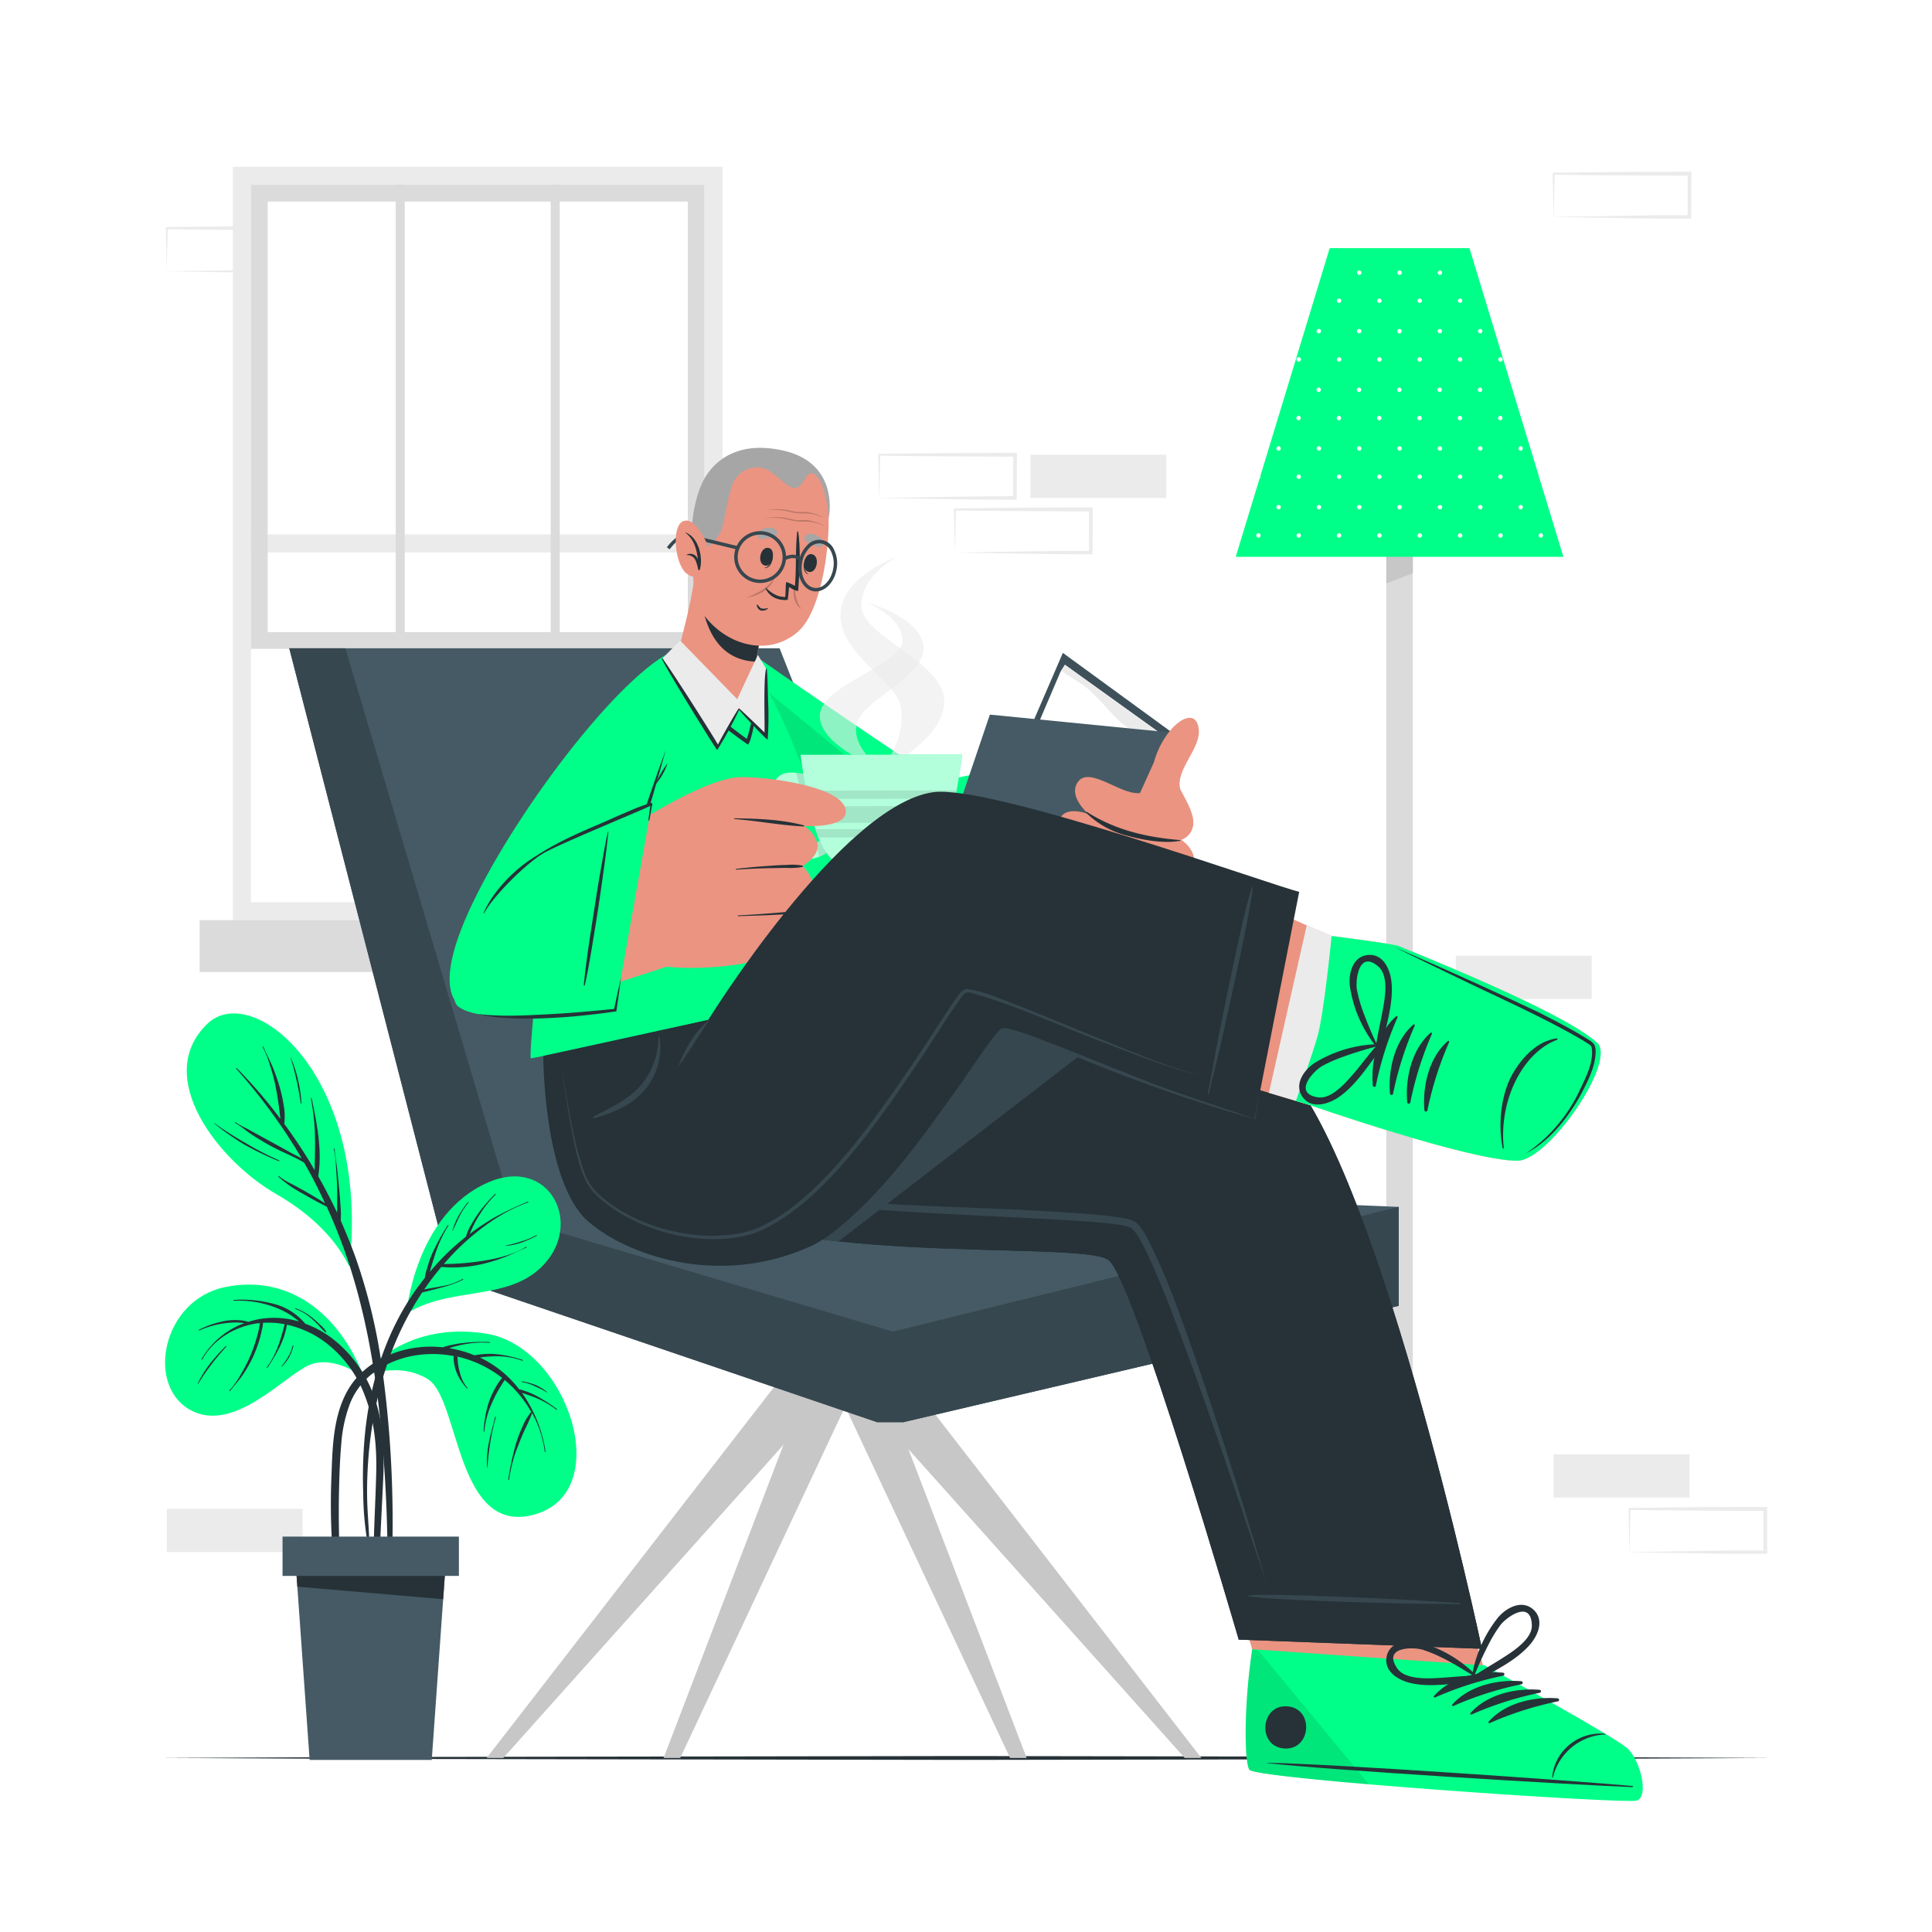 <svg class="animated" id="freepik_stories-man-reading" xmlns="http://www.w3.org/2000/svg" viewBox="0 0 500 500" version="1.1" xmlns:xlink="http://www.w3.org/1999/xlink" xmlns:svgjs="http://svgjs.com/svgjs"><style>svg#freepik_stories-man-reading:not(.animated) .animable {opacity: 0;}svg#freepik_stories-man-reading.animated #freepik--Lamp--inject-25 {animation: 1s 1 forwards cubic-bezier(.36,-0.01,.5,1.38) slideUp,1.5s Infinite  linear floating;animation-delay: 0s,1s;}svg#freepik_stories-man-reading.animated #freepik--Character--inject-25 {animation: 1.8s 1 forwards cubic-bezier(.36,-0.01,.5,1.38) slideLeft;animation-delay: 0s;}            @keyframes slideUp {                0% {                    opacity: 0;                    transform: translateY(30px);                }                100% {                    opacity: 1;                    transform: inherit;                }            }                    @keyframes floating {                0% {                    opacity: 1;                    transform: translateY(0px);                }                50% {                    transform: translateY(-10px);                }                100% {                    opacity: 1;                    transform: translateY(0px);                }            }                    @keyframes slideLeft {                0% {                    opacity: 0;                    transform: translateX(-30px);                }                100% {                    opacity: 1;                    transform: translateX(0);                }            }        </style><g id="freepik--background-complete--inject-25" class="animable" style="transform-origin: 250.135px 222.64px;"><g id="elxqzl6kpal5"><rect x="402.07" y="376.37" width="35.16" height="11.19" style="fill: rgb(235, 235, 235); transform-origin: 419.65px 381.965px; transform: rotate(180deg);" class="animable"></rect></g><g id="elqfpxbnw114"><rect x="376.77" y="247.34" width="35.16" height="11.19" style="fill: rgb(235, 235, 235); transform-origin: 394.35px 252.935px; transform: rotate(180deg);" class="animable"></rect></g><path d="M421.68,401.67c5.84-.09,20.81-.34,26.45-.41l8.71,0-.46.45,0-11.19.5.5c-5.84,0-20.73-.07-26.37-.15l-8.79-.11.24-.24-.24,11.19Zm0,0-.23-11.19v-.23h.24c4.39-.06,13.2-.16,17.58-.2l17.58-.07h.5v.5l0,11.19v.46h-.45l-8.87,0c-5.6-.06-20.5-.32-26.29-.42Z" style="fill: rgb(235, 235, 235); transform-origin: 439.4px 396.055px;" id="elyw11phdnmg" class="animable"></path><path d="M227.52,128.87c5.84-.1,20.81-.35,26.45-.41l8.71-.05-.46.46,0-11.19.5.5c-5.84,0-20.73-.07-26.37-.15l-8.79-.11.24-.24-.24,11.19Zm0,0-.24-11.19v-.23h.24c4.39-.06,13.19-.16,17.58-.19l17.58-.07h.5v.5l-.05,11.19v.46h-.45l-8.87-.05c-5.6-.06-20.51-.31-26.29-.41Z" style="fill: rgb(235, 235, 235); transform-origin: 245.23px 123.265px;" id="elx2iwctevwks" class="animable"></path><path d="M247.13,143c5.84-.1,20.81-.35,26.45-.41l8.71,0-.46.46,0-11.19.5.5c-5.84,0-20.73-.07-26.37-.15l-8.79-.11.24-.24L247.13,143Zm0,0-.24-11.19v-.23h.24c4.39-.06,13.2-.16,17.58-.19l17.58-.07h.5v.5L282.74,143v.46h-.45l-8.87-.05c-5.6-.06-20.5-.31-26.29-.41Z" style="fill: rgb(235, 235, 235); transform-origin: 264.84px 137.39px;" id="elkaj0qiu1daf" class="animable"></path><g id="elgjd69wfrmx6"><rect x="266.67" y="117.68" width="35.16" height="11.19" style="fill: rgb(235, 235, 235); transform-origin: 284.25px 123.275px; transform: rotate(180deg);" class="animable"></rect></g><g id="elkpgnctromuq"><rect x="43.16" y="390.48" width="35.16" height="11.19" style="fill: rgb(235, 235, 235); transform-origin: 60.74px 396.075px; transform: rotate(180deg);" class="animable"></rect></g><g id="elzjt8rav2hdj"><rect x="62.77" y="44.93" width="35.16" height="11.19" style="fill: rgb(235, 235, 235); transform-origin: 80.35px 50.525px; transform: rotate(180deg);" class="animable"></rect></g><path d="M43.16,70.23c5.84-.1,20.81-.35,26.45-.41l8.71,0-.46.45,0-11.19.5.5c-5.84,0-20.73-.07-26.37-.15l-8.79-.11L43.4,59l-.24,11.19Zm0,0L42.92,59v-.23h.24c4.39-.06,13.19-.16,17.58-.2l17.58-.07h.5V59l0,11.19v.46h-.45l-8.87,0c-5.6-.07-20.51-.32-26.29-.42Z" style="fill: rgb(235, 235, 235); transform-origin: 60.87px 64.575px;" id="elfhw2vx3fv9" class="animable"></path><path d="M402.07,56.12c5.84-.1,20.81-.34,26.45-.41l8.71,0-.46.45,0-11.19.5.5-17.58-.07c-4.38,0-13.2-.13-17.58-.19l.24-.24-.24,11.19Zm0,0-.24-11.19V44.7h.24c4.39-.06,13.2-.16,17.58-.2l17.58-.07h.5v.5l-.05,11.19v.46h-.45l-8.87,0c-5.6-.07-20.5-.32-26.29-.42Z" style="fill: rgb(235, 235, 235); transform-origin: 419.78px 50.505px;" id="el7as88tdh5xj" class="animable"></path><path d="M60.27,43.15v195H187v-195ZM182.33,233.46H65V47.83H182.33Z" style="fill: rgb(235, 235, 235); transform-origin: 123.635px 140.65px;" id="el0wa59bl5ok8" class="animable"></path><rect x="64.95" y="47.83" width="117.38" height="185.63" style="fill: rgb(255, 255, 255); transform-origin: 123.64px 140.645px;" id="elzpveybbjhl8" class="animable"></rect><g id="eloyfjis41iq"><rect x="64.94" y="138.3" width="117.38" height="4.68" style="fill: rgb(235, 235, 235); transform-origin: 123.63px 140.64px; transform: rotate(180deg);" class="animable"></rect></g><g id="elt2uk3z57i3"><rect x="51.66" y="238.13" width="143.95" height="13.42" style="fill: rgb(219, 219, 219); transform-origin: 123.635px 244.84px; transform: rotate(180deg);" class="animable"></rect></g><path d="M64.94,47.83H182.32V167.92H64.94ZM178,52.16H69.27V163.59H178Z" style="fill: rgb(219, 219, 219); transform-origin: 123.63px 107.875px;" id="els73tcop6v3" class="animable"></path><rect x="142.52" y="47.83" width="2.34" height="115.77" style="fill: rgb(219, 219, 219); transform-origin: 143.69px 105.715px;" id="elut3tzh156xn" class="animable"></rect><rect x="102.41" y="47.83" width="2.34" height="115.77" style="fill: rgb(219, 219, 219); transform-origin: 103.58px 105.715px;" id="elq0h3ltf39s" class="animable"></rect></g><g id="freepik--Floor--inject-25" class="animable" style="transform-origin: 250px 454.96px;"><polygon points="41.45 454.96 93.59 454.72 145.73 454.63 250 454.46 354.27 454.63 406.41 454.71 458.55 454.96 406.41 455.2 354.27 455.29 250 455.46 145.73 455.29 93.59 455.2 41.45 454.96" style="fill: rgb(38, 50, 56); transform-origin: 250px 454.96px;" id="el7b0cielqwou" class="animable"></polygon></g><g id="freepik--Lamp--inject-25" class="animable animator-active" style="transform-origin: 362.205px 261.535px;"><polygon points="395.79 458.85 328.63 458.85 340.51 448.62 383.9 448.62 395.79 458.85" style="fill: rgb(219, 219, 219); transform-origin: 362.21px 453.735px;" id="el15hgcbbxihf" class="animable"></polygon><rect x="358.77" y="123.93" width="6.87" height="324.69" style="fill: rgb(219, 219, 219); transform-origin: 362.205px 286.275px;" id="el3b7khjyn7m5" class="animable"></rect><polygon points="365.64 123.93 365.64 148.34 358.77 150.99 358.77 123.93 365.64 123.93" style="fill: rgb(199, 199, 199); transform-origin: 362.205px 137.46px;" id="el7f44oldex7k" class="animable"></polygon><polygon points="404.6 144.1 319.81 144.1 325.97 123.85 326.2 123.13 344.12 64.22 380.29 64.22 398.23 123.15 398.23 123.16 398.43 123.83 404.6 144.1" style="fill: rgb(0, 255, 136); transform-origin: 362.205px 104.16px;" id="elxeugsnu8mrb" class="animable"></polygon><path d="M347.12,77.83a.56.56,0,0,1-.57.57.57.57,0,0,1-.57-.57.58.58,0,0,1,.57-.57A.57.57,0,0,1,347.12,77.83Zm9.87-.57a.58.58,0,0,0-.57.57.57.57,0,0,0,.57.57.56.56,0,0,0,.57-.57A.57.57,0,0,0,357,77.26Zm10.44,0a.58.58,0,0,0-.57.57.57.57,0,0,0,.57.57.56.56,0,0,0,.57-.57A.57.57,0,0,0,367.43,77.26Zm10.44,0a.58.58,0,0,0-.57.57.57.57,0,0,0,.57.57.56.56,0,0,0,.57-.57A.57.57,0,0,0,377.87,77.26ZM351.77,70a.58.58,0,0,0-.57.57.57.57,0,0,0,.57.57.56.56,0,0,0,.57-.57A.57.57,0,0,0,351.77,70Zm10.44,0a.58.58,0,0,0-.57.57.57.57,0,0,0,.57.57.56.56,0,0,0,.57-.57A.57.57,0,0,0,362.21,70Zm10.44,0a.58.58,0,0,0-.57.57.57.57,0,0,0,.57.57.56.56,0,0,0,.57-.57A.57.57,0,0,0,372.65,70ZM336.11,92.44a.58.58,0,0,0-.57.57.57.57,0,0,0,.57.57.56.56,0,0,0,.57-.57A.57.57,0,0,0,336.11,92.44Zm10.44,0A.58.58,0,0,0,346,93a.57.57,0,0,0,.57.57.56.56,0,0,0,.57-.57A.57.57,0,0,0,346.55,92.44Zm10.44,0a.58.58,0,0,0-.57.57.57.57,0,0,0,.57.57.56.56,0,0,0,.57-.57A.57.57,0,0,0,357,92.44Zm10.44,0a.58.58,0,0,0-.57.57.57.57,0,0,0,.57.57A.56.56,0,0,0,368,93,.57.57,0,0,0,367.43,92.44Zm10.44,0a.58.58,0,0,0-.57.57.57.57,0,0,0,.57.57.56.56,0,0,0,.57-.57A.57.57,0,0,0,377.87,92.44Zm10.44,0a.58.58,0,0,0-.57.57.57.57,0,0,0,.57.57.56.56,0,0,0,.57-.57A.57.57,0,0,0,388.31,92.44Zm-47-7.31a.58.58,0,0,0-.57.57.57.57,0,0,0,.57.57.56.56,0,0,0,.57-.57A.57.57,0,0,0,341.33,85.13Zm10.44,0a.58.58,0,0,0-.57.57.57.57,0,0,0,.57.57.56.56,0,0,0,.57-.57A.57.57,0,0,0,351.77,85.13Zm10.44,0a.58.58,0,0,0-.57.57.57.57,0,0,0,.57.57.56.56,0,0,0,.57-.57A.57.57,0,0,0,362.21,85.13Zm10.44,0a.58.58,0,0,0-.57.57.57.57,0,0,0,.57.57.56.56,0,0,0,.57-.57A.57.57,0,0,0,372.65,85.13Zm10.44,0a.58.58,0,0,0-.57.57.57.57,0,0,0,.57.57.56.56,0,0,0,.57-.57A.57.57,0,0,0,383.09,85.13Zm-47,22.49a.58.58,0,0,0-.57.57.57.57,0,0,0,.57.57.56.56,0,0,0,.57-.57A.57.57,0,0,0,336.11,107.62Zm10.44,0a.58.58,0,0,0-.57.57.57.57,0,0,0,.57.57.56.56,0,0,0,.57-.57A.57.57,0,0,0,346.55,107.62Zm10.44,0a.58.58,0,0,0-.57.57.57.57,0,0,0,.57.57.56.56,0,0,0,.57-.57A.57.57,0,0,0,357,107.62Zm10.44,0a.58.58,0,0,0-.57.57.57.57,0,0,0,.57.57.56.56,0,0,0,.57-.57A.57.57,0,0,0,367.43,107.62Zm10.44,0a.58.58,0,0,0-.57.57.57.57,0,0,0,.57.57.56.56,0,0,0,.57-.57A.57.57,0,0,0,377.87,107.62Zm10.44,0a.58.58,0,0,0-.57.57.57.57,0,0,0,.57.57.56.56,0,0,0,.57-.57A.57.57,0,0,0,388.31,107.62Zm-47-7.31a.58.58,0,0,0-.57.57.57.57,0,0,0,.57.57.56.56,0,0,0,.57-.57A.57.57,0,0,0,341.33,100.31Zm10.44,0a.58.58,0,0,0-.57.57.57.57,0,0,0,.57.57.56.56,0,0,0,.57-.57A.57.57,0,0,0,351.77,100.31Zm10.44,0a.58.58,0,0,0-.57.57.57.57,0,0,0,.57.57.56.56,0,0,0,.57-.57A.57.57,0,0,0,362.21,100.31Zm10.44,0a.58.58,0,0,0-.57.57.57.57,0,0,0,.57.57.56.56,0,0,0,.57-.57A.57.57,0,0,0,372.65,100.31Zm10.44,0a.58.58,0,0,0-.57.57.57.57,0,0,0,.57.57.56.56,0,0,0,.57-.57A.57.57,0,0,0,383.09,100.31ZM326.2,123.13l-.23.72a.54.54,0,0,0,.28-.48A.52.52,0,0,0,326.2,123.13Zm9.91-.32a.57.57,0,0,0-.57.57.58.58,0,0,0,.57.57.57.57,0,0,0,.57-.57A.56.56,0,0,0,336.11,122.81Zm10.44,0a.57.57,0,0,0-.57.57.58.58,0,0,0,.57.57.57.57,0,0,0,.57-.57A.56.56,0,0,0,346.55,122.81Zm10.44,0a.57.57,0,0,0-.57.57.58.58,0,0,0,.57.57.57.57,0,0,0,.57-.57A.56.56,0,0,0,357,122.81Zm10.44,0a.57.57,0,0,0-.57.57.58.58,0,0,0,.57.57.57.57,0,0,0,.57-.57A.56.56,0,0,0,367.43,122.81Zm10.44,0a.57.57,0,0,0-.57.57.58.58,0,0,0,.57.57.57.57,0,0,0,.57-.57A.56.56,0,0,0,377.87,122.81Zm10.44,0a.57.57,0,0,0-.57.57.58.58,0,0,0,.57.57.57.57,0,0,0,.57-.57A.56.56,0,0,0,388.31,122.81Zm9.92.35a.49.49,0,0,0,0,.21.52.52,0,0,0,.24.46Zm-67.34-7.67a.58.58,0,0,0-.57.57.57.57,0,0,0,.57.57.56.56,0,0,0,.57-.57A.57.57,0,0,0,330.89,115.49Zm10.44,0a.58.58,0,0,0-.57.57.57.57,0,0,0,.57.57.56.56,0,0,0,.57-.57A.57.57,0,0,0,341.33,115.49Zm10.44,0a.58.58,0,0,0-.57.57.57.57,0,0,0,.57.57.56.56,0,0,0,.57-.57A.57.57,0,0,0,351.77,115.49Zm10.44,0a.58.58,0,0,0-.57.57.57.57,0,0,0,.57.57.56.56,0,0,0,.57-.57A.57.57,0,0,0,362.21,115.49Zm10.44,0a.58.58,0,0,0-.57.57.57.57,0,0,0,.57.57.56.56,0,0,0,.57-.57A.57.57,0,0,0,372.65,115.49Zm10.44,0a.58.58,0,0,0-.57.57.57.57,0,0,0,.57.57.56.56,0,0,0,.57-.57A.57.57,0,0,0,383.09,115.49Zm10.44,0a.58.58,0,0,0-.57.57.57.57,0,0,0,.57.57.56.56,0,0,0,.57-.57A.57.57,0,0,0,393.53,115.49ZM325.67,138a.57.57,0,0,0-.57.57.58.58,0,0,0,.57.57.57.57,0,0,0,.57-.57A.56.56,0,0,0,325.67,138Zm10.44,0a.57.57,0,0,0-.57.57.58.58,0,0,0,.57.57.57.57,0,0,0,.57-.57A.56.56,0,0,0,336.11,138Zm10.44,0a.57.57,0,0,0-.57.57.58.58,0,0,0,.57.57.57.57,0,0,0,.57-.57A.56.56,0,0,0,346.55,138ZM357,138a.57.57,0,0,0-.57.57.58.58,0,0,0,.57.57.57.57,0,0,0,.57-.57A.56.56,0,0,0,357,138Zm10.44,0a.57.57,0,0,0-.57.57.58.58,0,0,0,.57.57.57.57,0,0,0,.57-.57A.56.56,0,0,0,367.43,138Zm10.44,0a.57.57,0,0,0-.57.57.58.58,0,0,0,.57.57.57.57,0,0,0,.57-.57A.56.56,0,0,0,377.87,138Zm10.44,0a.57.57,0,0,0-.57.57.58.58,0,0,0,.57.57.57.57,0,0,0,.57-.57A.56.56,0,0,0,388.31,138Zm10.44,0a.57.57,0,0,0-.57.57.58.58,0,0,0,.57.57.57.57,0,0,0,.57-.57A.56.56,0,0,0,398.75,138Zm-67.86-7.31a.57.57,0,0,0-.57.57.58.58,0,0,0,.57.57.57.57,0,0,0,.57-.57A.56.56,0,0,0,330.89,130.68Zm10.44,0a.57.57,0,0,0-.57.57.58.58,0,0,0,.57.57.57.57,0,0,0,.57-.57A.56.56,0,0,0,341.33,130.68Zm10.44,0a.57.57,0,0,0-.57.57.58.58,0,0,0,.57.57.57.57,0,0,0,.57-.57A.56.56,0,0,0,351.77,130.68Zm10.44,0a.57.57,0,0,0-.57.57.58.58,0,0,0,.57.57.57.57,0,0,0,.57-.57A.56.56,0,0,0,362.21,130.68Zm10.44,0a.57.57,0,0,0-.57.57.58.58,0,0,0,.57.57.57.57,0,0,0,.57-.57A.56.56,0,0,0,372.65,130.68Zm10.44,0a.57.57,0,0,0-.57.57.58.58,0,0,0,.57.57.57.57,0,0,0,.57-.57A.56.56,0,0,0,383.09,130.68Zm10.44,0a.57.57,0,0,0-.57.57.58.58,0,0,0,.57.57.57.57,0,0,0,.57-.57A.56.56,0,0,0,393.53,130.68Z" style="fill: rgb(255, 255, 255); transform-origin: 362.215px 104.57px;" id="el8d2nnxljk08" class="animable"></path></g><g id="freepik--Character--inject-25" class="animable" style="transform-origin: 250.002px 290.992px;"><polygon points="202.3 356.41 125.94 454.96 130.25 454.96 218.43 356.41 202.3 356.41" style="fill: rgb(199, 199, 199); transform-origin: 172.185px 405.685px;" id="elbzci7rkrpdv" class="animable"></polygon><polygon points="209.47 356.41 171.74 454.96 176.04 454.96 222.29 356.41 209.47 356.41" style="fill: rgb(199, 199, 199); transform-origin: 197.015px 405.685px;" id="eliartqcfqjmk" class="animable"></polygon><polygon points="227.97 356.41 265.7 454.96 261.4 454.96 215.15 356.41 227.97 356.41" style="fill: rgb(199, 199, 199); transform-origin: 240.425px 405.685px;" id="elw6m0m67wfua" class="animable"></polygon><polygon points="234.56 356.41 310.91 454.96 306.61 454.96 218.43 356.41 234.56 356.41" style="fill: rgb(199, 199, 199); transform-origin: 264.67px 405.685px;" id="elev5knv6zsjt" class="animable"></polygon><polygon points="362 337.95 362 312.34 257.14 308.04 201.76 167.77 74.86 167.77 116.84 330.59 227.03 368.07 233.75 368.07 362 337.95" style="fill: rgb(69, 90, 100); transform-origin: 218.43px 267.92px;" id="eleg9xvwy8tvj" class="animable"></polygon><polygon points="74.86 167.77 89.38 167.77 133.24 315.54 231.06 344.62 362 312.34 362 337.95 233.75 368.07 227.03 368.07 116.84 330.59 74.86 167.77" style="fill: rgb(55, 71, 79); transform-origin: 218.43px 267.92px;" id="elkxj2kse69p9" class="animable"></polygon><path d="M423.14,465.65c-3.24.88-96.47-5.19-99.79-7.63-.4-.25.7-31.17.7-31.17.15-.43-13.79-41.84-13.79-41.84l57.22-5.24,16.82,52.7s12.27,6,22.92,11.92c0,0,0,0,0,0,6.57,3.61,12.26,6.9,13.56,8.05C424.12,455.51,426.38,464.81,423.14,465.65Z" style="fill: rgb(235, 148, 129); transform-origin: 367.486px 422.753px;" id="elue9gdc5rrl" class="animable"></path><path d="M423.5,466c-3.33.87-96.67-5.44-100.08-7.93-1.29-.94-1.72-15.42.64-31.25L384.22,431s33.5,18.34,36.94,21.47S426.84,465.16,423.5,466Z" style="fill: rgb(0, 255, 136); transform-origin: 373.757px 446.451px;" id="elw5i89jpri3a" class="animable"></path><g id="elbydn6gsnc36"><path d="M323.43,458.1c1.24.9,14.46,2.32,30.91,3.72L325.53,427h0l-1.47-.09C321.7,442.68,322.13,457.16,323.43,458.1Z" style="opacity: 0.1; transform-origin: 338.356px 444.365px;" class="animable"></path></g><path d="M422.42,462.21c-15.62-1.44-78.76-5.79-94.31-6-.13,0-.13.09,0,.1,15.45,1.77,78.62,5.6,94.3,6.19C422.73,462.48,422.75,462.24,422.42,462.21Z" style="fill: rgb(38, 50, 56); transform-origin: 375.336px 459.355px;" id="el4must748xf4" class="animable"></path><path d="M415.38,448.7a12.55,12.55,0,0,0-9.61,3.18A12.23,12.23,0,0,0,401.7,460c0,.09.17.11.19,0a14.56,14.56,0,0,1,13.48-11.12A.1.1,0,1,0,415.38,448.7Z" style="fill: rgb(38, 50, 56); transform-origin: 408.609px 454.359px;" id="elp3eqalymv7d" class="animable"></path><path d="M389,432.89c-6.26-.51-13.67,1.21-17.91,6.07-.16.19.11.42.3.34a86.68,86.68,0,0,1,17.66-5.63A.4.4,0,0,0,389,432.89Z" style="fill: rgb(38, 50, 56); transform-origin: 380.191px 436.06px;" id="elg62bsne2wso" class="animable"></path><path d="M393.73,435.1c-6.25-.51-13.66,1.21-17.9,6.07-.17.19.1.42.3.34a86.48,86.48,0,0,1,17.66-5.63A.4.4,0,0,0,393.73,435.1Z" style="fill: rgb(38, 50, 56); transform-origin: 384.926px 438.27px;" id="eluwzdhzkrjlh" class="animable"></path><path d="M398.44,437.32c-6.26-.51-13.67,1.2-17.9,6.06-.17.19.1.42.29.34a86.57,86.57,0,0,1,17.67-5.63A.39.39,0,0,0,398.44,437.32Z" style="fill: rgb(38, 50, 56); transform-origin: 389.646px 440.485px;" id="el67h0yl26w3h" class="animable"></path><path d="M403.15,439.53c-6.26-.51-13.67,1.21-17.91,6.07-.16.18.11.41.3.33a86.65,86.65,0,0,1,17.66-5.62A.4.4,0,0,0,403.15,439.53Z" style="fill: rgb(38, 50, 56); transform-origin: 394.341px 442.695px;" id="elgnuxj602oyf" class="animable"></path><path d="M333.1,441.59c-7-.45-7.75,10.47-.71,10.92S340.14,442.05,333.1,441.59Z" style="fill: rgb(38, 50, 56); transform-origin: 332.752px 447.05px;" id="elzvdxdw9m8rc" class="animable"></path><path d="M396.92,416.64c-3-2.84-7.16-.54-9.29,2.05a33,33,0,0,0-6.78,15.63.17.17,0,0,0,.19.19.77.77,0,0,0,1.09.59c4.66-2.79,10-5.18,13.67-9.31C398,423.37,399.75,419.33,396.92,416.64Zm-8.58,12.79c-2.26,1.42-4.58,2.73-6.79,4.24a97.11,97.11,0,0,1,4.16-9,35.75,35.75,0,0,1,2.57-4.07c1.5-2,8-6.8,8.16.06C396.53,424.4,391,427.73,388.34,429.43Z" style="fill: rgb(38, 50, 56); transform-origin: 389.619px 425.253px;" id="elv3s0vlputa" class="animable"></path><path d="M365.14,435.59c5.39,1.21,11.12,0,16.54-.43a.76.76,0,0,0,.54-1.11.17.17,0,0,0,0-.27,33,33,0,0,0-14.63-8.72c-3.25-.86-8-.29-8.75,3.76C358.16,432.66,362,434.89,365.14,435.59Zm-3.54-3.82c-3.88-5.66,4.21-5.55,6.59-4.82a35.84,35.84,0,0,1,4.46,1.8c3,1.41,5.8,3.22,8.66,4.91-2.68.07-5.32.36-8,.53C370.14,434.39,363.73,434.89,361.6,431.77Z" style="fill: rgb(38, 50, 56); transform-origin: 370.536px 430.414px;" id="el1t8pehgq41j" class="animable"></path><path d="M383.53,426.71l-62.95-2.38s-27.31-94-33.79-98.31c-7.82-5.2-89.52,2.43-114.36-18-14.24-11.72-16.79-34.92-16.79-34.92L200.89,252s8.5,7.22,11.16,8.25c9.9,3.85,93.56-4.46,117.38,13.63C355.31,293.54,383.53,426.71,383.53,426.71Z" style="fill: rgb(38, 50, 56); transform-origin: 269.585px 339.355px;" id="el3p3lwyfzdh3" class="animable"></path><path d="M383.53,426.71l-62.95-2.38s-27.31-94-33.79-98.31c-7.82-5.2-89.52,2.43-114.36-18-14.24-11.72-16.79-34.92-16.79-34.92L200.89,252s8.5,7.22,11.16,8.25c9.9,3.85,93.56-4.46,117.38,13.63C355.31,293.54,383.53,426.71,383.53,426.71Z" style="fill: rgb(38, 50, 56); transform-origin: 269.585px 339.355px;" id="elbttjhi2jbm7" class="animable"></path><path d="M377.79,414.87c-10.66-.6-7.59-.57-18.26-1.06-5.22-.24-31.46-1.5-36.37-.91a.11.11,0,0,0,0,.21c4.85.94,31.11,1.64,36.34,1.78,10.67.29,7.61.1,18.29.28A.15.15,0,0,0,377.79,414.87Z" style="fill: rgb(55, 71, 79); transform-origin: 350.511px 413.957px;" id="elprke1mbsp8" class="animable"></path><path d="M166.92,276.43c4.79,11.32,11.57,22.89,22.45,29.22a25.32,25.32,0,0,0,7,2.33c24.74,4.33,50,4,75.11,5.53,6.29.41,12.64.68,18.91,1.68a10.15,10.15,0,0,1,3.53,1.1,13,13,0,0,1,2.76,3.7c5.28,10.11,8.93,20.92,12.73,31.63q9.84,28.56,18.17,57.62c-6.37-19.1-12.73-38.2-19.61-57.11-3.52-9.41-6.91-18.91-11.17-27.94-1.13-2.17-2.23-4.75-4-6.39-2-.87-4.29-.94-6.44-1.24-5-.51-10-.78-15-1.05-17.77-1-42.84-1.86-60.3-3.89-7.45-1.08-15.38-1.52-22.22-5-10.91-6.59-17.53-18.6-21.9-30.2Z" style="fill: rgb(55, 71, 79); transform-origin: 247.25px 342.83px;" id="el6dzixtitw4e" class="animable"></path><path d="M292.19,263.35,217,321.26c-18.22-1.94-35.29-5.67-44.52-13.26-14.24-11.72-16.8-34.92-16.8-34.92L200.89,252s8.49,7.22,11.15,8.25C218.75,262.88,259.32,259.9,292.19,263.35Z" style="fill: rgb(55, 71, 79); transform-origin: 223.935px 286.63px;" id="elntoeqd5h0xf" class="animable"></path><path d="M185.61,181.39c15.09,24.67,38.52,52.45,45.68,55.83,9.06,4.28,54.91-.57,57.27-1.05,3.86-.79-.29-41.72-3.77-40.56-9.19,3.06-38.58,8.95-41.24,7.58S221,188.83,200,173.77C185.46,163.35,176.25,166.08,185.61,181.39Z" style="fill: rgb(235, 148, 129); transform-origin: 235.967px 203.256px;" id="ell8fx0s2hif" class="animable"></path><path d="M281,194l.85,48.89s-41.4,1.87-50.8-3.27-35-39.32-45-56.71-.41-20.08,12.18-11.23,43.7,30.12,45.11,30.33S281,194,281,194Z" style="fill: rgb(0, 255, 136); transform-origin: 231.869px 204.988px;" id="el4qeib2tsncm" class="animable"></path><path d="M271.6,224.42c-.05-5.78-.06-11.56-.33-17.34-.15-3.28-.29-6.57-.47-9.85,0-.12-.22-.13-.23,0-.17,5.8-.33,11.62-.24,17.43s.13,11.57.3,17.35c.09,3.28.29,6.55.58,9.83a.06.06,0,0,0,.12,0C271.7,236,271.66,230.24,271.6,224.42Z" style="fill: rgb(38, 50, 56); transform-origin: 270.972px 219.518px;" id="el6gx46nmjdu9" class="animable"></path><g id="elq3vyswuh7cj"><path d="M275.82,243.05c-11.83.29-37.65.45-44.82-3.47-9.4-5.14-35-39.32-45-56.7-4.8-8.35-5.09-13.32-2.69-15.24a8,8,0,0,1,1,.21C204.36,182.85,247.8,220,275.82,243.05Z" style="opacity: 0.1; transform-origin: 228.829px 205.411px;" class="animable"></path></g><polygon points="303.37 189.61 275.07 168.97 250.55 225.71 278.89 243.14 303.37 189.61" style="fill: rgb(69, 90, 100); transform-origin: 276.96px 206.055px;" id="ely73om60sbp" class="animable"></polygon><g id="el8tzmpecwt1w"><polygon points="303.37 189.61 275.07 168.97 250.55 225.71 278.89 243.14 303.37 189.61" style="opacity: 0.1; transform-origin: 276.96px 206.055px;" class="animable"></polygon></g><path d="M299.68,189.33l-24.07-17.28-1.14,1.76L255,219.44a57.23,57.23,0,0,1,5.61,6.84c2.13,3.24,8.25,13.64,15.9,14.52Z" style="fill: rgb(255, 255, 255); transform-origin: 277.34px 206.425px;" id="el0kz57w6madh" class="animable"></path><path d="M298.4,192.27s-6.48-3.22-9.66-6.57-6.23-7-8.86-8.7-5.28-3.39-5.28-3.39l1-1.56,24.07,17.28Z" style="fill: rgb(235, 235, 235); transform-origin: 287.135px 182.16px;" id="el2nm2e3dez4x" class="animable"></path><polygon points="236.34 243.42 281.69 244.59 303.37 189.61 256.18 184.94 236.34 243.42" style="fill: rgb(69, 90, 100); transform-origin: 269.855px 214.765px;" id="elep6mtlq98h" class="animable"></polygon><path d="M301.6,196.6c1.85,5.2,7.16,12,7.23,16.07a4.71,4.71,0,0,1-3.11,4.68s3.84,2.43,3.29,6.17c-.28,1.92-3.59,3.16-3.59,3.16s3,2.08,2.3,5.37c-.56,2.62-3.8,3.47-3.8,3.47s1.94,3.34.52,5.83c-2.87,5.05-25.75,2.72-28.43-6.07-1.25-4.1,4.31-3.23,4.31-3.23s-7.69-3.18-7.33-7.91,7.52-3.16,7.52-3.16-7.43-3.15-6.56-8c.9-5.06,7.79-2.27,7.79-2.27s-4.74-4-3.22-7.54c2.51-5.9,11.36,2.74,16.51,2.06l3.62-8Z" style="fill: rgb(235, 148, 129); transform-origin: 291.021px 220.29px;" id="elyh95adm3luk" class="animable"></path><path d="M305.45,204.28c-1.32-5.08,5.36-10.51,4.79-15.55-.76-6.81-8.93-1-11.59,8.47l-.76,7.75Z" style="fill: rgb(235, 148, 129); transform-origin: 304.082px 195.358px;" id="elrsq9nw7zlbb" class="animable"></path><path d="M303.43,235.73a.06.06,0,0,1,0,.12A39.83,39.83,0,0,1,280,232c-.23-.12-.13-.54.15-.45A81.85,81.85,0,0,0,303.43,235.73Z" style="fill: rgb(38, 50, 56); transform-origin: 291.681px 233.888px;" id="elazk03dldow" class="animable"></path><path d="M305.52,226.74c.09,0,.09.15,0,.16-7.95,1.06-17.83-.56-25.3-5.74-.25-.18-.3-.6,0-.41C285.44,223.82,298.09,226.62,305.52,226.74Z" style="fill: rgb(38, 50, 56); transform-origin: 292.8px 223.955px;" id="elknvdratbdh9" class="animable"></path><path d="M281.31,210.14c7.36,4.7,15.48,6.56,24.09,7.27.11,0,.09.17,0,.19-4.31.8-9.75-.23-13.92-1.39a23,23,0,0,1-10.32-5.81C281,210.29,281.16,210,281.31,210.14Z" style="fill: rgb(38, 50, 56); transform-origin: 293.284px 213.993px;" id="el3pq2f8x954x" class="animable"></path><path d="M137.38,273.9c.22.23,85-18.34,85.8-19.33,1.1-1.39-14.05-65.15-30-84.17-4-4.76-16.73-4.43-22.43.37C142.48,194.57,136.58,273.08,137.38,273.9Z" style="fill: rgb(0, 255, 136); transform-origin: 180.274px 220.449px;" id="elzh02x6dgsch" class="animable"></path><path d="M163.86,176.88C140.4,201.07,115,249,120.58,259.22c6.28,11.34,39-22.56,38.8-24.52-.11-1.48,7.33-29.5,15.94-51.86S169.66,170.9,163.86,176.88Z" style="fill: rgb(247, 169, 160); transform-origin: 148.907px 215.352px;" id="elt8mqozr0jf" class="animable"></path><path d="M159.6,234.73c1-3.28,12.52-41.09,16.93-53.91,3.95-11.51,1.78-16.2-7.69-9-17.45,13.24-44.71,52.25-51,73.05-6,20.05,7.28,20.22,20.79,10.89C149.7,248.11,159.6,234.73,159.6,234.73Z" style="fill: rgb(0, 255, 136); transform-origin: 147.381px 215.063px;" id="el0jclx7banbqf" class="animable"></path><path d="M157.54,240.41q6.39-23.47,14.76-46.36-6.36,23.49-14.76,46.36Z" style="fill: rgb(38, 50, 56); transform-origin: 164.92px 217.23px;" id="elrtfqfq192" class="animable"></path><path d="M169.61,203.07a24.41,24.41,0,0,1,3.16-5.55,16.4,16.4,0,0,1-3.16,5.55Z" style="fill: rgb(38, 50, 56); transform-origin: 171.19px 200.295px;" id="elo2mlnr3dupj" class="animable"></path><path d="M172.68,171.2c.74,1,1.51,2,2.29,2.93s1.59,1.88,2.41,2.8c1.64,1.83,3.33,3.61,5.09,5.31s3.56,3.34,5.44,4.88,3.82,3,5.8,4.4l-.67.15a2.3,2.3,0,0,0,.17-.35c.06-.13.11-.28.16-.42.1-.3.2-.59.29-.9.18-.6.33-1.22.48-1.85.29-1.24.54-2.51.77-3.78s.43-2.54.65-3.82l.59-3.84c0,1.29-.11,2.59-.2,3.89s-.22,2.59-.37,3.88-.35,2.58-.6,3.87c-.13.64-.27,1.28-.44,1.92-.08.32-.18.64-.28,1a4.59,4.59,0,0,1-.17.48,2.44,2.44,0,0,1-.1.24,1.45,1.45,0,0,1-.14.28l-.25.45-.42-.29c-2-1.41-4-2.83-5.89-4.44-1-.78-1.86-1.61-2.78-2.44-.46-.41-.89-.86-1.34-1.28s-.88-.87-1.31-1.31a70.6,70.6,0,0,1-4.91-5.59A54.53,54.53,0,0,1,172.68,171.2Z" style="fill: rgb(38, 50, 56); transform-origin: 184.415px 181.96px;" id="el58kvif773rc" class="animable"></path><path d="M189.06,184.17c-3.87-.25-11.09-8.34-13.55-14.76-.16-.44,1.05-4.67,2.29-9.88.73-3.16,1.48-6.71,1.92-10l19.9,7.8a52.61,52.61,0,0,0-3.7,12.33,7,7,0,0,0,0,1.36,1.76,1.76,0,0,0,0,.23C195.94,173.87,195.13,184.56,189.06,184.17Z" style="fill: rgb(235, 148, 129); transform-origin: 187.558px 166.855px;" id="ele4vif5o4r4m" class="animable"></path><path d="M195.87,171a1.62,1.62,0,0,1,0,.23,12.78,12.78,0,0,1-2.14-.18c-11.66-1.85-12.58-16.5-12.58-21l18.47,7.23a53.25,53.25,0,0,0-3.72,12.33A8.94,8.94,0,0,0,195.87,171Z" style="fill: rgb(38, 50, 56); transform-origin: 190.385px 160.64px;" id="eleqbo7zs9hs8" class="animable"></path><path d="M183.77,123.88c-4.17,6.47-6.22,28-2.48,34,5.43,8.69,17.21,12.71,25.32,5.52,7.86-7,10-35.06,5.59-40.81C205.64,114.12,189.93,114.32,183.77,123.88Z" style="fill: rgb(235, 148, 129); transform-origin: 196.895px 141.787px;" id="elpuldtllvsu" class="animable"></path><path d="M197.08,139.47a17.71,17.71,0,0,0,1.92-.26,3.19,3.19,0,0,0,1.9-.63,1,1,0,0,0,.09-1.21,2.48,2.48,0,0,0-2.39-.76,3.66,3.66,0,0,0-2.36,1.11A1.06,1.06,0,0,0,197.08,139.47Z" style="fill: rgb(166, 166, 166); transform-origin: 198.568px 138.01px;" id="eltea5bxvwywc" class="animable"></path><path d="M211.79,141.57a18.57,18.57,0,0,1-1.79-.72,3.05,3.05,0,0,1-1.69-1.08,1,1,0,0,1,.21-1.19,2.44,2.44,0,0,1,2.49-.15,3.6,3.6,0,0,1,2,1.65A1.06,1.06,0,0,1,211.79,141.57Z" style="fill: rgb(166, 166, 166); transform-origin: 210.658px 139.881px;" id="elopgwiq89e8" class="animable"></path><path d="M196.09,156.5c.3.38.59.89,1.11,1a3.81,3.81,0,0,0,1.6-.16.05.05,0,0,1,0,.08,2,2,0,0,1-1.93.55,1.55,1.55,0,0,1-1-1.42C195.93,156.46,196,156.45,196.09,156.5Z" style="fill: rgb(38, 50, 56); transform-origin: 197.345px 157.251px;" id="el4hp417yblei" class="animable"></path><path d="M198.16,152.37a5,5,0,0,0,3,2.61,6.49,6.49,0,0,0,1.76.3,1.38,1.38,0,0,0,.35,0h.32a.36.36,0,0,0,.33-.29h0a.71.71,0,0,0,0-.15h0v-.13c.17-1.1.28-2.81.28-2.81.38.26,2.33,1.45,2.38.87.32-4.85.68-10.24,0-15.13a.14.14,0,0,0-.27,0c-.49,4.65-.17,9.35-.59,14a9.1,9.1,0,0,0-2.24-1c-.16,0-.15,3.3-.26,3.79l0,.06c-1.9,0-3.24-.75-4.89-2.23C198.21,152.16,198.09,152.24,198.16,152.37Z" style="fill: rgb(38, 50, 56); transform-origin: 202.553px 146.414px;" id="elcpf1sxsk96s" class="animable"></path><path d="M200,143.52c0-.06-.12,0-.13.11-.18,1.43-.63,3.05-2,3.31,0,0,0,.08,0,.09C199.52,147.05,200.1,144.91,200,143.52Z" style="fill: rgb(38, 50, 56); transform-origin: 198.94px 145.263px;" id="elzfntmb3sbs9" class="animable"></path><path d="M199,141.82c-2.27-.54-3.18,4-1.08,4.54S200.9,142.27,199,141.82Z" style="fill: rgb(38, 50, 56); transform-origin: 198.393px 144.09px;" id="elsfusvs941f" class="animable"></path><path d="M208.4,144.61c0-.05.1.09.09.15-.34,1.41-.49,3.08.69,3.81,0,0,0,.1,0,.08C207.64,148.11,207.86,145.89,208.4,144.61Z" style="fill: rgb(38, 50, 56); transform-origin: 208.588px 146.626px;" id="el9sf8myym23h" class="animable"></path><path d="M210,143.4c2.31.3,1.54,4.9-.6,4.63S208,143.15,210,143.4Z" style="fill: rgb(38, 50, 56); transform-origin: 209.758px 145.716px;" id="ely0i9zv97inp" class="animable"></path><g id="eloa0jsivzacl"><g style="opacity: 0.2; transform-origin: 200.285px 153.325px;" class="animable"><path d="M200.64,149c-.79,3.32-4.29,5.25-7.47,5.64,3-1.08,6-2.67,7.47-5.64Z" id="elkkcykf9r1cl" class="animable" style="transform-origin: 196.905px 151.82px;"></path><path d="M205.63,151.29c.1,2.27.38,4.52,1.77,6.36-2-1.37-2.39-4.18-1.77-6.36Z" id="elbx40izqf6n6" class="animable" style="transform-origin: 206.38px 154.47px;"></path></g></g><path d="M179,142.69c3.11,1.26,6.45-3.11,7.49-5s1.86-10.82,3.75-13.61a6.72,6.72,0,0,1,7.9-2.72c2.55,1.09,5.58,4.94,7.55,5s2.9-4.08,4.26-3.92c3,.36,4.35,8.33,4.53,11.64,0,0,3.1-14.26-12-17.52-13.8-3-19.35,5-21,9C178.19,133.3,179,142.69,179,142.69Z" style="fill: rgb(166, 166, 166); transform-origin: 196.827px 129.408px;" id="el9mw8rotxc4" class="animable"></path><path d="M194.93,150.64a6.71,6.71,0,1,1,8.5-6.32h0a6.71,6.71,0,0,1-6.85,6.56A6.92,6.92,0,0,1,194.93,150.64Zm3.35-12.06a5.55,5.55,0,0,0-1.43-.21,5.81,5.81,0,1,0,1.43.21Z" style="fill: rgb(55, 71, 79); transform-origin: 196.722px 144.173px;" id="elokfryh4ugfp" class="animable"></path><path d="M210.15,152.92c-2.47-.69-4-3.84-3.47-7.3a8,8,0,0,1,2.12-4.41,4.17,4.17,0,0,1,7.07,1.1,8,8,0,0,1,.67,4.85c-.57,3.65-3.24,6.28-6,5.86Zm2.69-12.2-.34-.07a3.57,3.57,0,0,0-3.07,1.19,7.18,7.18,0,0,0-1.87,3.92c-.49,3.16.92,6,3.16,6.37s4.44-1.95,4.94-5.11a7.18,7.18,0,0,0-.59-4.31A3.71,3.71,0,0,0,212.84,140.72Z" style="fill: rgb(55, 71, 79); transform-origin: 211.618px 146.386px;" id="el65db4t4lroe" class="animable"></path><path d="M203.09,145.05l-.46-.76c1.13-.69,3.63-1.46,5,.52l-.74.5C205.66,143.53,203.19,145,203.09,145.05Z" style="fill: rgb(55, 71, 79); transform-origin: 205.13px 144.428px;" id="elsc5dfvgpfp" class="animable"></path><path d="M173.3,142.16l-.72-.53c.24-.33,2.47-3.29,4.49-3.31s13.6,3,14.1,3.08l-.22.87c-3.36-.85-12.41-3.06-13.87-3.05S173.9,141.35,173.3,142.16Z" style="fill: rgb(55, 71, 79); transform-origin: 181.875px 140.295px;" id="elipdbkbwtrub" class="animable"></path><path d="M183.42,141.8s-2.91-7.88-6.36-7-2.48,11.43.72,13.68a3.72,3.72,0,0,0,5.33-.67Z" style="fill: rgb(235, 148, 129); transform-origin: 179.153px 142.021px;" id="el37vk917jbao" class="animable"></path><path d="M177.41,137.81a0,0,0,0,0,0,.09c2.22,1.66,2.92,4.31,3.21,6.94a2.05,2.05,0,0,0-2.83-1.33c-.08,0,0,.15,0,.15a2.29,2.29,0,0,1,2.24,1.42,10.45,10.45,0,0,1,.65,2.28c.06.25.49.24.47,0v-.07C182,144.1,180.73,139,177.41,137.81Z" style="fill: rgb(38, 50, 56); transform-origin: 179.408px 142.677px;" id="eltj9pnvfp4u" class="animable"></path><g id="el63vgs75kr2c"><g style="opacity: 0.2; transform-origin: 204.71px 133.927px;" class="animable"><path d="M204.27,134.22a16.13,16.13,0,0,0,2.29.4c.79,0,1.57-.06,2.36,0a12.56,12.56,0,0,1,4.22,1.36c.12.05.09.13,0,.08a11.07,11.07,0,0,0-4.52-1.08,14.07,14.07,0,0,1-3.83-.3c-2.87-.72-5.77-1.06-8.59,0,0,0,0,0,0,0A13.93,13.93,0,0,1,204.27,134.22Z" id="el4dkjwlwolqi" class="animable" style="transform-origin: 204.71px 134.953px;"></path><path d="M204.42,132.15a17.72,17.72,0,0,0,2.18.37c.74,0,1.49-.05,2.23,0a12,12,0,0,1,4,1.28c.11.05.09.13,0,.08a10.47,10.47,0,0,0-4.29-1,13,13,0,0,1-3.63-.29c-2.72-.68-5.47-1-8.14,0,0,0,0,0,0,0A13.14,13.14,0,0,1,204.42,132.15Z" id="elxsyalvaa4lg" class="animable" style="transform-origin: 204.838px 132.837px;"></path></g></g><path d="M196.14,169.5l-5.35,11.44L176,165.76l-4.5,4.57s14.1,23.82,14.23,22.77l5.43-9.84,7.06,7.2,0-17.5Z" style="fill: rgb(235, 235, 235); transform-origin: 184.86px 179.447px;" id="el5ik2sl42475" class="animable"></path><path d="M198.8,181.81c-.1-2.89-.11-5.8-.34-8.68,0-.1-.18-.15-.21,0-.71,2.76-.29,13.81-.4,16.45l0,0c-.29-.32-6.55-6.35-6.62-6.26-1.16,1.55-5.14,8.72-5.42,9.37-2.23-3.78-11.72-18.72-14.39-22.31-.08-.1-.25,0-.19.09,2,4,14.2,23.69,14.39,23.64a110.53,110.53,0,0,0,5.68-10.4c1,1.3,7.34,8.08,7.38,7.66A86.05,86.05,0,0,0,198.8,181.81Z" style="fill: rgb(38, 50, 56); transform-origin: 185.049px 182.224px;" id="el4sltalt7oyi" class="animable"></path><g id="el7f10k7oruv"><path d="M227.89,199.32s16.51-7.64,16.5-17.84-21.46-16.74-21.48-24.72,9.33-12.68,9.33-12.68-14.75,5.06-14.74,15.15,14.16,16.9,15.52,23.32C234.91,191.46,227.89,199.32,227.89,199.32Z" style="fill: rgb(235, 235, 235); opacity: 0.6; transform-origin: 230.945px 171.7px;" class="animable"></path></g><g id="elli4x81uu2mg"><path d="M228.7,199.32s-16.53-6-16.54-14,21.41-13.23,21.4-19.5-9.36-9.94-9.36-9.94S239,159.84,239,167.77s-16.21,13.41-17.36,19.86S228.7,199.32,228.7,199.32Z" style="fill: rgb(235, 235, 235); opacity: 0.6; transform-origin: 225.58px 177.6px;" class="animable"></path></g><g id="elffee83xa4pe"><rect x="220.24" y="224.98" width="15.72" height="2.45" style="fill: rgb(0, 255, 136); transform-origin: 228.1px 226.205px; transform: rotate(-0.09deg);" class="animable"></rect></g><g id="elxavmgd6wun9"><rect x="220.24" y="224.98" width="15.72" height="2.45" style="fill: rgb(255, 255, 255); opacity: 0.7; transform-origin: 228.1px 226.205px; transform: rotate(-0.09deg);" class="animable"></rect></g><g id="el2rqmwnxn3n1"><rect x="220.24" y="224.98" width="15.72" height="1.62" style="opacity: 0.1; transform-origin: 228.1px 225.79px; transform: rotate(-0.09deg);" class="animable"></rect></g><path d="M201.57,218.43A8.67,8.67,0,0,0,212,221.74a11.07,11.07,0,0,0,2.22-1.17l-2-3a7.16,7.16,0,0,1-1.18.67,5.21,5.21,0,0,1-6.58-1.92c-2.16-3-2.94-9.94-.76-12.6.14-.2.77-.51,3.31,0,.46.11,1,.23,1.59.39a6.72,6.72,0,0,0,1.44.31l.06-1.78.17-1.77c-.16,0-.42-.11-.75-.2A23.88,23.88,0,0,0,206,200c-1.87-.19-3.82,0-5,1.51C197.42,205.85,198.87,214.64,201.57,218.43Z" style="fill: rgb(0, 255, 136); transform-origin: 206.545px 211.142px;" id="elba5kmi00x1j" class="animable"></path><g id="eleftwa2uhxg"><path d="M201.57,218.43A8.67,8.67,0,0,0,212,221.74a11.07,11.07,0,0,0,2.22-1.17l-2-3a7.16,7.16,0,0,1-1.18.67,5.21,5.21,0,0,1-6.58-1.92c-2.16-3-2.94-9.94-.76-12.6.14-.2.77-.51,3.31,0,.46.11,1,.23,1.59.39a6.72,6.72,0,0,0,1.44.31l.06-1.78.17-1.77c-.16,0-.42-.11-.75-.2A23.88,23.88,0,0,0,206,200c-1.87-.19-3.82,0-5,1.51C197.42,205.85,198.87,214.64,201.57,218.43Z" style="fill: rgb(255, 255, 255); opacity: 0.7; transform-origin: 206.545px 211.142px;" class="animable"></path></g><g id="el80zh1366aln"><path d="M212.24,217.61a7.16,7.16,0,0,1-1.18.67l1,3.46a11.07,11.07,0,0,0,2.22-1.17Z" style="opacity: 0.1; transform-origin: 212.67px 219.675px;" class="animable"></path></g><g id="elqzq8dmpsq4b"><path d="M206,200l1.06,3.79c.46.11,1,.23,1.59.39a6.72,6.72,0,0,0,1.44.31l.06-1.78.17-1.77c-.16,0-.42-.11-.75-.2A23.88,23.88,0,0,0,206,200Z" style="opacity: 0.1; transform-origin: 208.16px 202.245px;" class="animable"></path></g><path d="M249,195.29s-1.87,16-5.11,22.78-7.79,7.5-10.62,7.51H223c-2.82,0-7.37-.74-10.64-7.47s-5.17-22.76-5.17-22.76Z" style="fill: rgb(0, 255, 136); transform-origin: 228.095px 210.435px;" id="elt85mto6nxf" class="animable"></path><g id="el83lyb8a603h"><path d="M249,195.29s-1.87,16-5.11,22.78-7.79,7.5-10.62,7.51H223c-2.82,0-7.37-.74-10.64-7.47s-5.17-22.76-5.17-22.76Z" style="fill: rgb(255, 255, 255); opacity: 0.7; transform-origin: 228.095px 210.435px;" class="animable"></path></g><g id="el26h0p8j7ud6"><g style="opacity: 0.1; transform-origin: 228.075px 210.65px;" class="animable"><path d="M246.75,208.6c-.32,1.48-.67,2.94-1.06,4.31l-35.21.06c-.39-1.38-.75-2.84-1.08-4.31Z" id="eldmq7z9hibec" class="animable" style="transform-origin: 228.075px 210.785px;"></path><path d="M245.21,214.54c-.25.77-.49,1.49-.76,2.16l-32.72.05c-.27-.66-.52-1.39-.76-2.15Z" id="elj9q1m5f772" class="animable" style="transform-origin: 228.09px 215.645px;"></path><path d="M247.56,204.55c-.13.7-.27,1.42-.42,2.15l-38.13.06c-.16-.73-.29-1.45-.42-2.15Z" id="elwxfaklfzi2g" class="animable" style="transform-origin: 228.075px 205.655px;"></path></g></g><path d="M121.11,260.51c8.36,4.07,23-1.08,58-12.47,4.85-1.57,1.68-39.42-3.59-38-6.63,1.78-32,10.14-33.76,11C126.82,228.16,115.44,257.75,121.11,260.51Z" style="fill: rgb(235, 148, 129); transform-origin: 150.568px 235.946px;" id="el1ninhbpsgogi" class="animable"></path><path d="M218.9,210c.11,4.42-10.79,3.77-10.79,3.77a8.1,8.1,0,0,1,3.4,4.37c.89,3.24-3.8,6-3.8,6a10.08,10.08,0,0,1,2.86,5.19c.53,3.18-3.79,6.69-3.79,6.69a9.14,9.14,0,0,1-.36,6.13c-4,8.52-28.33,9.11-35.31,7.81l-10-34.61s20.12-13.6,30-14.2C196.62,200.8,218.73,203.21,218.9,210Z" style="fill: rgb(235, 148, 129); transform-origin: 190.005px 225.802px;" id="el6z896wi60s5" class="animable"></path><path d="M208,213.6c-5.8-1.56-12-1.73-17.91-1.83a.1.1,0,0,0,0,.2c5.91.45,12,1.64,17.87,1.91A.14.14,0,0,0,208,213.6Z" style="fill: rgb(38, 50, 56); transform-origin: 199.055px 212.826px;" id="el06fzgrgejjdk" class="animable"></path><path d="M207.62,224a15.54,15.54,0,0,0-4.09-.15c-1.45,0-2.9.12-4.35.22-2.9.19-5.79.45-8.68.8-.12,0-.13.21,0,.2,2.89-.19,5.78-.33,8.68-.39,1.45,0,2.9-.06,4.34-.07a18.71,18.71,0,0,0,4.1-.22A.2.2,0,0,0,207.62,224Z" style="fill: rgb(38, 50, 56); transform-origin: 199.091px 224.425px;" id="elgrfbi0gx3gh" class="animable"></path><path d="M206.66,236a10.9,10.9,0,0,0-3.69.07l-4,.32c-2.64.2-5.28.4-7.92.51-.14,0-.14.21,0,.21,2.69-.1,5.38-.16,8.07-.28l4-.2a10.22,10.22,0,0,0,3.57-.5S206.72,236,206.66,236Z" style="fill: rgb(38, 50, 56); transform-origin: 198.821px 236.493px;" id="elqlpdgobozq" class="animable"></path><path d="M168.66,208.22l-9.44,53.21s-34,4.66-40.69-1c-4.74-4.05,6.31-32.52,22.94-40.38Z" style="fill: rgb(0, 255, 136); transform-origin: 143.043px 235.727px;" id="ellyrhcjtm4n" class="animable"></path><path d="M125.17,236.27c1.29-3.39,6.76-11.57,16.3-16.26.09,0,.17.08.09.13-6.77,4.18-14.74,13-16.26,16.2C125.26,236.43,125.14,236.36,125.17,236.27Z" style="fill: rgb(38, 50, 56); transform-origin: 133.379px 228.196px;" id="el7arliangxej" class="animable"></path><path d="M151.07,254.93c.51-5.2,1.29-10.36,2.09-15.52s1.58-10.34,2.51-15.49c.52-2.9,1-5.82,1.65-8.71,0-.07.15-.06.14,0-.5,5.19-1.27,10.36-2,15.52s-1.58,10.34-2.44,15.5c-.49,2.91-1,5.82-1.66,8.71C151.3,255.1,151.06,255.08,151.07,254.93Z" style="fill: rgb(38, 50, 56); transform-origin: 154.265px 235.106px;" id="elk65hgo380vi" class="animable"></path><path d="M168.46,207.81a46.65,46.65,0,0,0-5.71,2.13c-1.87.79-3.74,1.6-5.59,2.44-3.69,1.65-11.7,4.75-17.86,8.81-.06.05.5.15.57.1,2.83-2.08,26.61-11.72,28.42-12.73,0,.15-.51,3.55-.48,3.71s.18.16.23,0c.12-.29.68-3.81.78-4.1A.3.3,0,0,0,168.46,207.81Z" style="fill: rgb(38, 50, 56); transform-origin: 154.062px 214.553px;" id="ele0costq66wg" class="animable"></path><path d="M160.73,252.93c-.36,2.94-.78,5.87-1.21,8.8-4.51.69-9,1.17-13.59,1.52-6.68.44-13.46.69-20.11-.36-.73-.14-1.46-.31-2.19-.47,5.91.74,11.86.39,17.78.1s11.86-.85,17.76-1.43l-.29.28c.59-2.82,1.19-5.64,1.85-8.44Z" style="fill: rgb(38, 50, 56); transform-origin: 142.18px 258.28px;" id="el4l4kxicduaq" class="animable"></path><path d="M413.29,269.8c-9.55-8.55-49.27-24.06-51.29-25-1.92-.63-17.37-2.58-17.37-2.58-.45.09-41.05-18.21-41.05-18.21l-13.47,47.37L339,286s41.53,14.49,53.76,14.41C400.73,300.33,418.61,274.57,413.29,269.8Z" style="fill: rgb(235, 148, 129); transform-origin: 352.186px 262.21px;" id="elahijfjsptiv" class="animable"></path><path d="M392.76,300.39C380.53,300.47,339,286,339,286l-10.61-3.17,9.79-43.36c3.75,1.65,6.28,2.74,6.44,2.74,0,0,15.46,1.95,17.37,2.58,2,1,41.75,16.48,51.3,25C418.61,274.57,400.73,300.33,392.76,300.39Z" style="fill: rgb(235, 235, 235); transform-origin: 371.326px 269.93px;" id="elbfpfndqsotb" class="animable"></path><path d="M392.76,300.39C380.53,300.47,339,286,339,286l-3.62-1.08c1.19-3.35,4.26-12.11,5.58-16.68,1.67-5.74,3.66-26,3.66-26s15.46,1.95,17.37,2.58c2,1,41.75,16.48,51.3,25C418.61,274.57,400.73,300.33,392.76,300.39Z" style="fill: rgb(0, 255, 136); transform-origin: 374.821px 271.315px;" id="elgsueeilmu16" class="animable"></path><path d="M388.88,297.12c-1.42-7.28,0-14.86,2.69-19.4,2.55-4.35,6.48-8.37,11.36-9,.14,0,.2.32.06.37-8.86,3.28-15.11,15.58-13.82,27.93C389.2,297.32,388.93,297.37,388.88,297.12Z" style="fill: rgb(38, 50, 56); transform-origin: 395.695px 283px;" id="elmuu0291tjns" class="animable"></path><path d="M355.28,280.9c-.51-6.25,1.21-13.66,6.07-17.9.18-.16.42.11.33.3A86.65,86.65,0,0,0,356.06,281,.4.4,0,0,1,355.28,280.9Z" style="fill: rgb(38, 50, 56); transform-origin: 358.447px 272.114px;" id="elym6hls5y1f" class="animable"></path><path d="M359.73,283.05c-.51-6.26,1.21-13.67,6.07-17.91.19-.16.42.11.33.3a87.28,87.28,0,0,0-5.62,17.66A.4.4,0,0,1,359.73,283.05Z" style="fill: rgb(38, 50, 56); transform-origin: 362.897px 274.241px;" id="eluznlhpsc0ym" class="animable"></path><path d="M364.18,285.19c-.51-6.26,1.21-13.67,6.07-17.91.19-.16.42.11.33.3A87.28,87.28,0,0,0,365,285.24.4.4,0,0,1,364.18,285.19Z" style="fill: rgb(38, 50, 56); transform-origin: 367.347px 276.428px;" id="elnt0xn3f9inn" class="animable"></path><path d="M368.63,287.33c-.51-6.26,1.21-13.67,6.07-17.91.19-.16.42.11.33.3a87.28,87.28,0,0,0-5.62,17.66A.4.4,0,0,1,368.63,287.33Z" style="fill: rgb(38, 50, 56); transform-origin: 371.797px 278.521px;" id="elkyv6s90rr2" class="animable"></path><path d="M346.38,284c4.56-3.13,7.6-8.13,10.94-12.41a.77.77,0,0,0-.45-1.16.16.16,0,0,0-.16-.21A33,33,0,0,0,340.36,275c-2.84,1.8-5.64,5.65-3.19,9C339.48,287.07,343.72,285.78,346.38,284Zm-5.21,0c-6.78-1-1.19-6.87,1-8.11a35.19,35.19,0,0,1,4.35-2,98.55,98.55,0,0,1,9.49-3c-1.77,2-3.35,4.14-5.05,6.21C348.9,279.46,344.91,284.5,341.17,284Z" style="fill: rgb(38, 50, 56); transform-origin: 346.837px 278.035px;" id="elc0yzkiooxam" class="animable"></path><path d="M354.18,247.14c-4.12.25-5.27,4.87-4.82,8.21a32.87,32.87,0,0,0,6.84,15.59.16.16,0,0,0,.27,0,.76.76,0,0,0,1.17-.4c1.14-5.32,3-10.86,2.48-16.36C359.81,251,358.08,246.89,354.18,247.14Zm3.53,15c-.49,2.63-1.11,5.21-1.51,7.86a98.31,98.31,0,0,1-3.8-9.2,37.14,37.14,0,0,1-1.23-4.66c-.43-2.44.47-10.48,5.6-5.94C359.6,252.7,358.31,259,357.71,262.13Z" style="fill: rgb(38, 50, 56); transform-origin: 354.739px 259.105px;" id="el0u496fs83vu" class="animable"></path><path d="M361.24,245.27c12.15,5.26,25.2,11.15,37.16,16.81,4.34,2.25,8.67,4.42,12.8,7.05a4.88,4.88,0,0,1,1.41,1.22,4.29,4.29,0,0,1,.34,1.4c.07,4.09-1.86,7.68-3.65,11.19-3.63,6.66-8.94,13.41-16.12,16.37a10.82,10.82,0,0,0,2.55-1.37,40.61,40.61,0,0,0,12.9-15.36c1.63-3.51,3.86-7.46,3.31-11.39-.15-.71-.69-.85-1.25-1.29-8.59-5.26-19.33-10.12-28.48-14.48-5.23-2.48-15.77-7.59-21-10.15Z" style="fill: rgb(38, 50, 56); transform-origin: 387.081px 272.29px;" id="elvipidg5krh" class="animable"></path><path d="M140.6,273.28s0,32.71,11.64,42.85c9.79,8.51,33.29,17.1,57,6.65C229,314,254,271,259.35,266.57c1.66-1.38,32.66,13.26,65.38,22.87l11.5-58.65c-5.16-1-79.55-27.83-94.66-25.78-23.73,3.23-58.28,58.93-58.28,58.93Z" style="fill: rgb(38, 50, 56); transform-origin: 238.415px 266.245px;" id="eljnrm8z7ww9" class="animable"></path><path d="M170.68,268.34c0-.17-.28-.12-.28,0a19.45,19.45,0,0,1-4.4,12.37c-3.24,3.83-8,6-12.35,8.21-.42.22-.07.53.36.4a36.55,36.55,0,0,0,7.62-3,18.76,18.76,0,0,0,5.75-4.89A17.08,17.08,0,0,0,170.68,268.34Z" style="fill: rgb(55, 71, 79); transform-origin: 162.179px 278.791px;" id="elypjl7t8z6lo" class="animable"></path><path d="M312.85,283.12c2.43-10.4,1.87-7.38,4.19-17.8,1.13-5.11,6.89-30.74,7.16-35.67a.1.1,0,0,0-.2,0c-1.77,4.61-7,30.36-8,35.48-2.13,10.47-1.41,7.49-3.43,18A.15.15,0,1,0,312.85,283.12Z" style="fill: rgb(55, 71, 79); transform-origin: 318.381px 256.439px;" id="eljj742sljod" class="animable"></path><path d="M183.76,263.76c-2.91,4.07-5.27,8.31-8.26,12.32,1.74-4.63,4.35-9.2,8.26-12.32Z" style="fill: rgb(55, 71, 79); transform-origin: 179.63px 269.92px;" id="elutev6vgkqeo" class="animable"></path><path d="M145.35,275.61c.66,4.72,1.43,9.41,2.34,14.08a92.13,92.13,0,0,0,3.55,13.77,14.58,14.58,0,0,0,3.89,5.76c9.69,8.8,27.18,13.12,39.73,9.08,17.24-6.58,33-30.8,43.29-45.86,2.63-4,5.18-8,7.83-11.94.67-1,1.35-2,2.08-2.93.54-.7,1.37-1.82,2.45-1.6a38.78,38.78,0,0,1,7.82,2.27c8.92,3.35,17.66,7.11,26.49,10.67s17.6,7.28,26.8,9.75c-9.24-2.3-18.12-5.86-27-9.26-11.09-4.16-21.92-9.33-33.33-12.45a2.84,2.84,0,0,0-1.44,0,6.51,6.51,0,0,0-1.09,1.2c-3.49,4.79-6.53,9.91-9.83,14.85-10.33,15.32-26.16,39.5-43.79,46.17-12.82,4.13-30.61-.43-40.42-9.49-3.7-3.28-4.84-8.28-5.9-12.89-1.55-7-2.59-14.05-3.47-21.14Z" style="fill: rgb(55, 71, 79); transform-origin: 228.485px 288.323px;" id="elsjcj0we5k2o" class="animable"></path><path d="M326.16,282.14l-1.32,7.33,0,.11-.12,0c-11.26-3.13-22.36-6.86-33.28-11-8.77-3.25-21.8-9-30.69-11.44a3.58,3.58,0,0,0-1.08-.1c0-.06-.09.07-.09.07a57.34,57.34,0,0,0-5.61,7.24c-11.72,16.53-23.4,34.17-40.21,46,14.1-10.52,24.35-25.12,34.45-39.31,2.46-3.44,6.29-9.29,8.86-12.55a17.82,17.82,0,0,1,1.89-2.12.84.84,0,0,1,.36-.22,3.28,3.28,0,0,1,1.62.05,51.24,51.24,0,0,1,6.34,2c5.58,2,18.77,7.41,24.47,9.63,10.6,4.39,22.53,8.13,32.89,11.69l1.54-7.28Z" style="fill: rgb(55, 71, 79); transform-origin: 269.97px 293.211px;" id="ellwd7vxdxc3" class="animable"></path></g><g id="freepik--Plant--inject-25" class="animable" style="transform-origin: 95.95px 358.866px;"><path d="M94.24,356.52c-6.6-17.11-19.88-26.74-36-23.42S37.73,358.2,49,364.76,73.47,356.1,80,353.29,94.24,356.52,94.24,356.52Z" style="fill: rgb(0, 255, 136); transform-origin: 68.48px 349.418px;" id="elk2efq8svu78" class="animable"></path><path d="M98.26,400.92c.13-2,.22-4,.32-6,.19-4,.4-7.93.58-11.9.35-7.26.17-14.43-2.26-21.35A32.68,32.68,0,0,0,85.46,346,26.52,26.52,0,0,0,79,342.58a15.58,15.58,0,0,0-7.42-4.94,32,32,0,0,0-11.06-1.22c-.14,0-.15.22,0,.21A26.85,26.85,0,0,1,71,338.27a22.46,22.46,0,0,1,4.09,2A20.08,20.08,0,0,1,77.37,342a22.65,22.65,0,0,0-9.64-.72,20.49,20.49,0,0,0-3.44.82,9.34,9.34,0,0,0-2.6-.45,15.41,15.41,0,0,0-3.46.2,25.59,25.59,0,0,0-6.73,2.28c-.12,0,0,.24.1.18a24.24,24.24,0,0,1,6.53-1.84,20.12,20.12,0,0,1,3.29-.2c.61,0,1.22.09,1.82.16a21,21,0,0,0-11.06,9.3c-.07.11.11.23.17.11,2.82-5.14,8.17-8.36,13.88-9.31.35-.06.71-.07,1.07-.11A12.74,12.74,0,0,0,67,344c-.18.79-.38,1.58-.61,2.35a41.26,41.26,0,0,1-1.69,4.71,37.46,37.46,0,0,1-2.31,4.5,21.78,21.78,0,0,1-3,4.27c-.11.11.06.26.15.14,1.08-1.41,2.29-2.68,3.29-4.15a33.65,33.65,0,0,0,2.53-4.4,32.11,32.11,0,0,0,1.82-4.81c.25-.87.46-1.75.64-2.64a5.94,5.94,0,0,0,.24-1.62,22,22,0,0,1,5.61.36c-1,3.86-2.13,7.88-4.62,11.1-.08.11.1.23.18.12a46.07,46.07,0,0,0,3.18-5.38,21,21,0,0,0,1.85-5.72,26,26,0,0,1,9,3.89,30.65,30.65,0,0,1,11.18,14.53c2.45,6.33,3.08,13,2.93,19.71-.19,8.44-.8,16.9-.67,25.35,0,.55.86.81,1,.2A30.18,30.18,0,0,0,98.26,400.92Z" style="fill: rgb(38, 50, 56); transform-origin: 75.373px 371.607px;" id="el185ykxblkv9" class="animable"></path><path d="M84.43,344.6a9.32,9.32,0,0,0-1.67-1.83,25.5,25.5,0,0,0-1.9-1.71,15.13,15.13,0,0,0-4.36-2.49.1.1,0,1,0-.07.19,12.31,12.31,0,0,1,4.3,2.59c.62.54,1.22,1.13,1.8,1.72a11.06,11.06,0,0,0,1.7,1.72A.14.14,0,0,0,84.43,344.6Z" style="fill: rgb(38, 50, 56); transform-origin: 80.409px 341.691px;" id="ely24lcts99m" class="animable"></path><path d="M58.41,348.39a51.61,51.61,0,0,0-4.08,4.54,29.27,29.27,0,0,0-3.18,5.18c0,.05.06.09.09.05a64.58,64.58,0,0,1,7.31-9.61C58.65,348.45,58.51,348.3,58.41,348.39Z" style="fill: rgb(38, 50, 56); transform-origin: 54.867px 353.269px;" id="elec9lrl91osh" class="animable"></path><path d="M75.75,348.23a11.51,11.51,0,0,1-1.16,2.89,19,19,0,0,1-1.74,2.51c0,.05,0,.12.08.07a10.74,10.74,0,0,0,3-5.4C76,348.17,75.78,348.1,75.75,348.23Z" style="fill: rgb(38, 50, 56); transform-origin: 74.397px 350.939px;" id="elyc9j5t8mrg" class="animable"></path><path d="M93.14,356.8s10.26-15.09,32.5-11.69c21.15,3.22,33.61,40.61,13,46.75s-19.62-29.4-27.72-34.8C104.93,353.09,96.93,354.64,93.14,356.8Z" style="fill: rgb(0, 255, 136); transform-origin: 121.159px 368.591px;" id="el63yn2jxwu7o" class="animable"></path><path d="M144.1,364.64a43.69,43.69,0,0,0-4.76-3.11,19.92,19.92,0,0,0-5-2,27.79,27.79,0,0,0-10.13-8.21c.22,0,.43-.07.65-.09a33.7,33.7,0,0,1,3.48-.23,19.39,19.39,0,0,1,6.87,1.17.11.11,0,0,0,.07-.2,31.2,31.2,0,0,0-6.89-1.52,18.72,18.72,0,0,0-3.43,0c-.62.05-1.23.14-1.83.24l-.35.06a29.08,29.08,0,0,0-6.48-1.84l.6-.22a31.71,31.71,0,0,1,3.2-.77,25.23,25.23,0,0,1,6.55-.4c.13,0,.15-.2,0-.2a40.8,40.8,0,0,0-6.63.23,27.23,27.23,0,0,0-5.45,1.13,29.9,29.9,0,0,0-4-.16c-7.65.25-15.74,3.73-20,10.35s-4.51,15.06-4.77,22.69a169.6,169.6,0,0,0,1.56,31.85c.1.62,1,.44.94-.16-.39-9-.75-18-.57-27,.09-4.18.22-8.38.59-12.54a36.7,36.7,0,0,1,2.25-10.45,18.71,18.71,0,0,1,6.78-8.49,25,25,0,0,1,10.21-4,28.5,28.5,0,0,1,9.88.18,6.33,6.33,0,0,0,.09,1.94,10.75,10.75,0,0,0,.66,2.36,13.31,13.31,0,0,0,1.07,2.05c.46.72,1,1.35,1.53,2,.08.11.25,0,.16-.13a9.94,9.94,0,0,1-2-4.18,16.9,16.9,0,0,1-.43-2.21c-.07-.56-.07-1.13-.13-1.69a29.06,29.06,0,0,1,9.92,4.32c.57.38,1.11.79,1.65,1.22a10.52,10.52,0,0,0-1.68,2.42,21.58,21.58,0,0,0-1.69,3.61,29.63,29.63,0,0,0-1.44,7.76c0,.13.2.15.2,0a22.4,22.4,0,0,1,2-7.4,30.9,30.9,0,0,1,1.69-3.35c.33-.55.68-1.1,1-1.63.19-.29.4-.58.58-.89a30.14,30.14,0,0,1,6.86,8.26l0,0a14.65,14.65,0,0,0-2.29,3.87,34.87,34.87,0,0,0-1.72,4.53,74.51,74.51,0,0,0-1.93,9.11.11.11,0,0,0,.21,0,37.75,37.75,0,0,1,2.43-9c.55-1.42,1.14-2.82,1.77-4.21a36.88,36.88,0,0,0,1.76-4,27.84,27.84,0,0,1,3.26,9.94c0,.13.23.09.21,0a35.47,35.47,0,0,0-6.08-15.17c1.38.47,2.76.92,4.1,1.51a22.29,22.29,0,0,1,4.79,2.85C144.08,364.9,144.21,364.72,144.1,364.64Z" style="fill: rgb(38, 50, 56); transform-origin: 114.884px 380.536px;" id="elxtjlctsduig" class="animable"></path><path d="M128.13,366.66c-.5,2.21-1.16,4.37-1.59,6.59a24.92,24.92,0,0,0-.48,6.5.05.05,0,0,0,.1,0,62.56,62.56,0,0,1,2.17-13A.1.1,0,1,0,128.13,366.66Z" style="fill: rgb(38, 50, 56); transform-origin: 127.179px 373.198px;" id="elrujnh1aghs" class="animable"></path><path d="M141.57,360.26a11.73,11.73,0,0,0-3-1.85,20.57,20.57,0,0,0-3.44-.93c-.13,0-.16.19,0,.2a12.93,12.93,0,0,1,3.32,1.09,24,24,0,0,1,3.11,1.6A.07.07,0,0,0,141.57,360.26Z" style="fill: rgb(38, 50, 56); transform-origin: 138.307px 358.925px;" id="eljm8whm9nid" class="animable"></path><path d="M105.17,340s2.1-25.65,21.17-34c15.93-6.94,25,11,13.78,21.91C131,336.83,116.41,332.83,105.17,340Z" style="fill: rgb(0, 255, 136); transform-origin: 125.138px 322.224px;" id="el5wbfmnf595m" class="animable"></path><path d="M136.6,311a80.12,80.12,0,0,0-8.48,4,62.68,62.68,0,0,0-6.59,4.37c.32-.65.59-1.33.91-2,.5-1,1-2,1.62-2.9a27.73,27.73,0,0,1,4.2-5.32c.1-.09,0-.24-.15-.14a42.48,42.48,0,0,0-4.42,5.14,30.05,30.05,0,0,0-1.81,2.91,11.37,11.37,0,0,0-1.28,3l-.21.15a62.91,62.91,0,0,0-9.11,8.91c0-.25.1-.5.17-.73.36-1.25.74-2.49,1.16-3.73a31.7,31.7,0,0,1,3.44-7.48c.07-.11-.11-.22-.18-.1a58,58,0,0,0-4,7.3,26.56,26.56,0,0,0-1.32,3.79,15.33,15.33,0,0,0-.62,2.57c-.83,1.06-1.65,2.12-2.42,3.21-8.19,11.66-12.3,25.76-13.28,39.86A118.44,118.44,0,0,0,94,386.49a79.24,79.24,0,0,0,1.11,12.68c.06.26.47.18.46-.08-.09-3.7-.47-7.39-.55-11.1s.06-7.44.36-11.14A103.83,103.83,0,0,1,99.57,355a78,78,0,0,1,9.7-20.52c.8-.16,1.6-.38,2.39-.58,1-.25,1.9-.49,2.85-.76a28.73,28.73,0,0,0,5.32-1.95c.12-.06,0-.24-.11-.18a17,17,0,0,1-5.39,1.86c-1.5.3-3,.5-4.54.84a69.85,69.85,0,0,1,4.43-5.83,33.29,33.29,0,0,0,10.85-.81,43,43,0,0,0,5.55-1.73c1.91-.73,3.72-1.68,5.61-2.47.14-.06,0-.27-.09-.19-3.23,2-7.3,3-11,3.6a68.1,68.1,0,0,1-10.28.85c1.35-1.55,2.75-3.07,4.24-4.49,5-4.77,11-9.15,17.56-11.44C136.79,311.19,136.72,311,136.6,311Z" style="fill: rgb(38, 50, 56); transform-origin: 115.328px 354.153px;" id="el5yo2w6jtrju" class="animable"></path><path d="M121.08,311.11a29.52,29.52,0,0,0-2.34,3.42,18.57,18.57,0,0,0-1.68,4,0,0,0,0,0,.08,0c.63-1.26,1.17-2.56,1.81-3.82a19,19,0,0,1,2.28-3.46C121.32,311.15,121.16,311,121.08,311.11Z" style="fill: rgb(38, 50, 56); transform-origin: 119.158px 314.801px;" id="elzeryyzdhnts" class="animable"></path><path d="M138.81,319.65a19.69,19.69,0,0,1-3.91,1.63,36.5,36.5,0,0,1-4,1.07c-.06,0,0,.12,0,.11a18.84,18.84,0,0,0,4.12-.9,34.18,34.18,0,0,0,3.86-1.73C139,319.77,138.93,319.58,138.81,319.65Z" style="fill: rgb(38, 50, 56); transform-origin: 134.908px 321.048px;" id="el0r3iz57vbs8" class="animable"></path><path d="M90.45,327.57c-.12,1.11-2.89-9.31-19-18.57-14.65-8.4-32.12-30.25-17.77-44.06C65.26,253.8,95.79,278.09,90.45,327.57Z" style="fill: rgb(0, 255, 136); transform-origin: 69.701px 294.962px;" id="elj2rgcs9cvu" class="animable"></path><path d="M101.54,387.31A286.07,286.07,0,0,0,99,354.89a146,146,0,0,0-6.82-29c-1.2-3.39-2.57-6.72-4-10a23.37,23.37,0,0,0-.07-3.84c-.08-1.64-.23-3.28-.38-4.91s-.32-3.28-.51-4.91-.54-3.26-.61-4.89a.1.1,0,1,0-.2,0,34.77,34.77,0,0,1,.57,5.19c.13,1.59.22,3.17.27,4.75s0,3.18,0,4.77c0,.57,0,1.18,0,1.79q-2.28-4.81-4.9-9.43c1.09-6.69-.33-13.68-1.7-20.21,0-.14-.22-.08-.2.06a57.07,57.07,0,0,1,1.07,10.36c.06,2.74-.07,5.49-.08,8.23-.39-.65-.77-1.31-1.17-2q-3.14-5.13-6.7-10a15.83,15.83,0,0,0-.15-4.76,37,37,0,0,0-1.17-5.21c-.52-1.71-1.11-3.39-1.79-5s-1.63-3.3-2.3-5c-.06-.14-.27,0-.19.09a25.21,25.21,0,0,1,2,5.06,45.58,45.58,0,0,1,1.32,5c.34,1.7.62,3.4.86,5.12.15,1.13.25,2.31.45,3.45a123,123,0,0,0-11.29-13.13c-.1-.1-.23,0-.15.15a148,148,0,0,1,16.4,22.3c.18.3.34.6.52.9-.89-.56-1.91-1-2.75-1.47q-2.34-1.31-4.7-2.58c-1.53-.82-3-1.66-4.57-2.5-.78-.43-1.55-.88-2.35-1.29a19.18,19.18,0,0,1-2.73-1.52c-.12-.09-.25.1-.12.17,1.55.85,2.92,2.12,4.42,3.08s3,1.89,4.61,2.76c2.86,1.6,6,2.75,8.8,4.4,2,3.43,3.76,6.95,5.42,10.53-1.71-1.1-3.46-2.14-5.23-3.14-1.15-.64-2.29-1.27-3.45-1.88a17,17,0,0,1-3.25-2,.1.1,0,1,0-.14.15,30.22,30.22,0,0,0,6.19,4.31c2.07,1.21,4.17,2.38,6.32,3.43q2.58,5.67,4.67,11.54c6.78,19.22,9.28,39.62,10.47,59.88.35,6,.54,12.08.61,18.13S100,413.93,100,420c0,.18.29.22.32,0,.72-5.36.85-10.81,1.09-16.2S101.67,392.81,101.54,387.31Z" style="fill: rgb(38, 50, 56); transform-origin: 81.213px 345.486px;" id="eli7q6hx6bsd" class="animable"></path><path d="M72.25,300.31a76.35,76.35,0,0,1-8.57-4.43,89.22,89.22,0,0,1-8.13-5.16s-.1,0-.06.07a69.23,69.23,0,0,0,7.81,5.47,79.84,79.84,0,0,0,8.85,4.24C72.27,300.55,72.37,300.37,72.25,300.31Z" style="fill: rgb(38, 50, 56); transform-origin: 63.892px 295.614px;" id="ele7c4igw1tq6" class="animable"></path><path d="M76.92,278.59c-.24-.94-.53-1.86-.85-2.77a.08.08,0,0,0,0-.11c-.2-.52-.42-1-.63-1.55a2,2,0,0,0-.07-.19l-.12-.29s-.07,0-.06,0c.06.18.1.36.16.54s0,.19.09.29a77.16,77.16,0,0,1,2.39,11c0,.12.19.12.19,0A36.47,36.47,0,0,0,76.92,278.59Z" style="fill: rgb(38, 50, 56); transform-origin: 76.605px 279.64px;" id="elri9yqv6pwf" class="animable"></path><polygon points="76.22 400.23 77.18 413.87 80.13 455.46 111.74 455.46 114.69 413.87 115.65 400.23 76.22 400.23" style="fill: rgb(69, 90, 100); transform-origin: 95.935px 427.845px;" id="elyiagk1uim2b" class="animable"></polygon><polygon points="76.22 400.23 76.95 410.63 114.69 413.87 115.65 400.23 76.22 400.23" style="fill: rgb(38, 50, 56); transform-origin: 95.935px 407.05px;" id="elcxc5vs3q87" class="animable"></polygon><g id="el7o201c183tu"><rect x="73.12" y="397.67" width="45.64" height="10.17" style="fill: rgb(69, 90, 100); transform-origin: 95.94px 402.755px; transform: rotate(180deg);" class="animable"></rect></g></g><defs>     <filter id="active" height="200%">         <feMorphology in="SourceAlpha" result="DILATED" operator="dilate" radius="2"></feMorphology>                <feFlood flood-color="#32DFEC" flood-opacity="1" result="PINK"></feFlood>        <feComposite in="PINK" in2="DILATED" operator="in" result="OUTLINE"></feComposite>        <feMerge>            <feMergeNode in="OUTLINE"></feMergeNode>            <feMergeNode in="SourceGraphic"></feMergeNode>        </feMerge>    </filter>    <filter id="hover" height="200%">        <feMorphology in="SourceAlpha" result="DILATED" operator="dilate" radius="2"></feMorphology>                <feFlood flood-color="#ff0000" flood-opacity="0.5" result="PINK"></feFlood>        <feComposite in="PINK" in2="DILATED" operator="in" result="OUTLINE"></feComposite>        <feMerge>            <feMergeNode in="OUTLINE"></feMergeNode>            <feMergeNode in="SourceGraphic"></feMergeNode>        </feMerge>            <feColorMatrix type="matrix" values="0   0   0   0   0                0   1   0   0   0                0   0   0   0   0                0   0   0   1   0 "></feColorMatrix>    </filter></defs></svg>